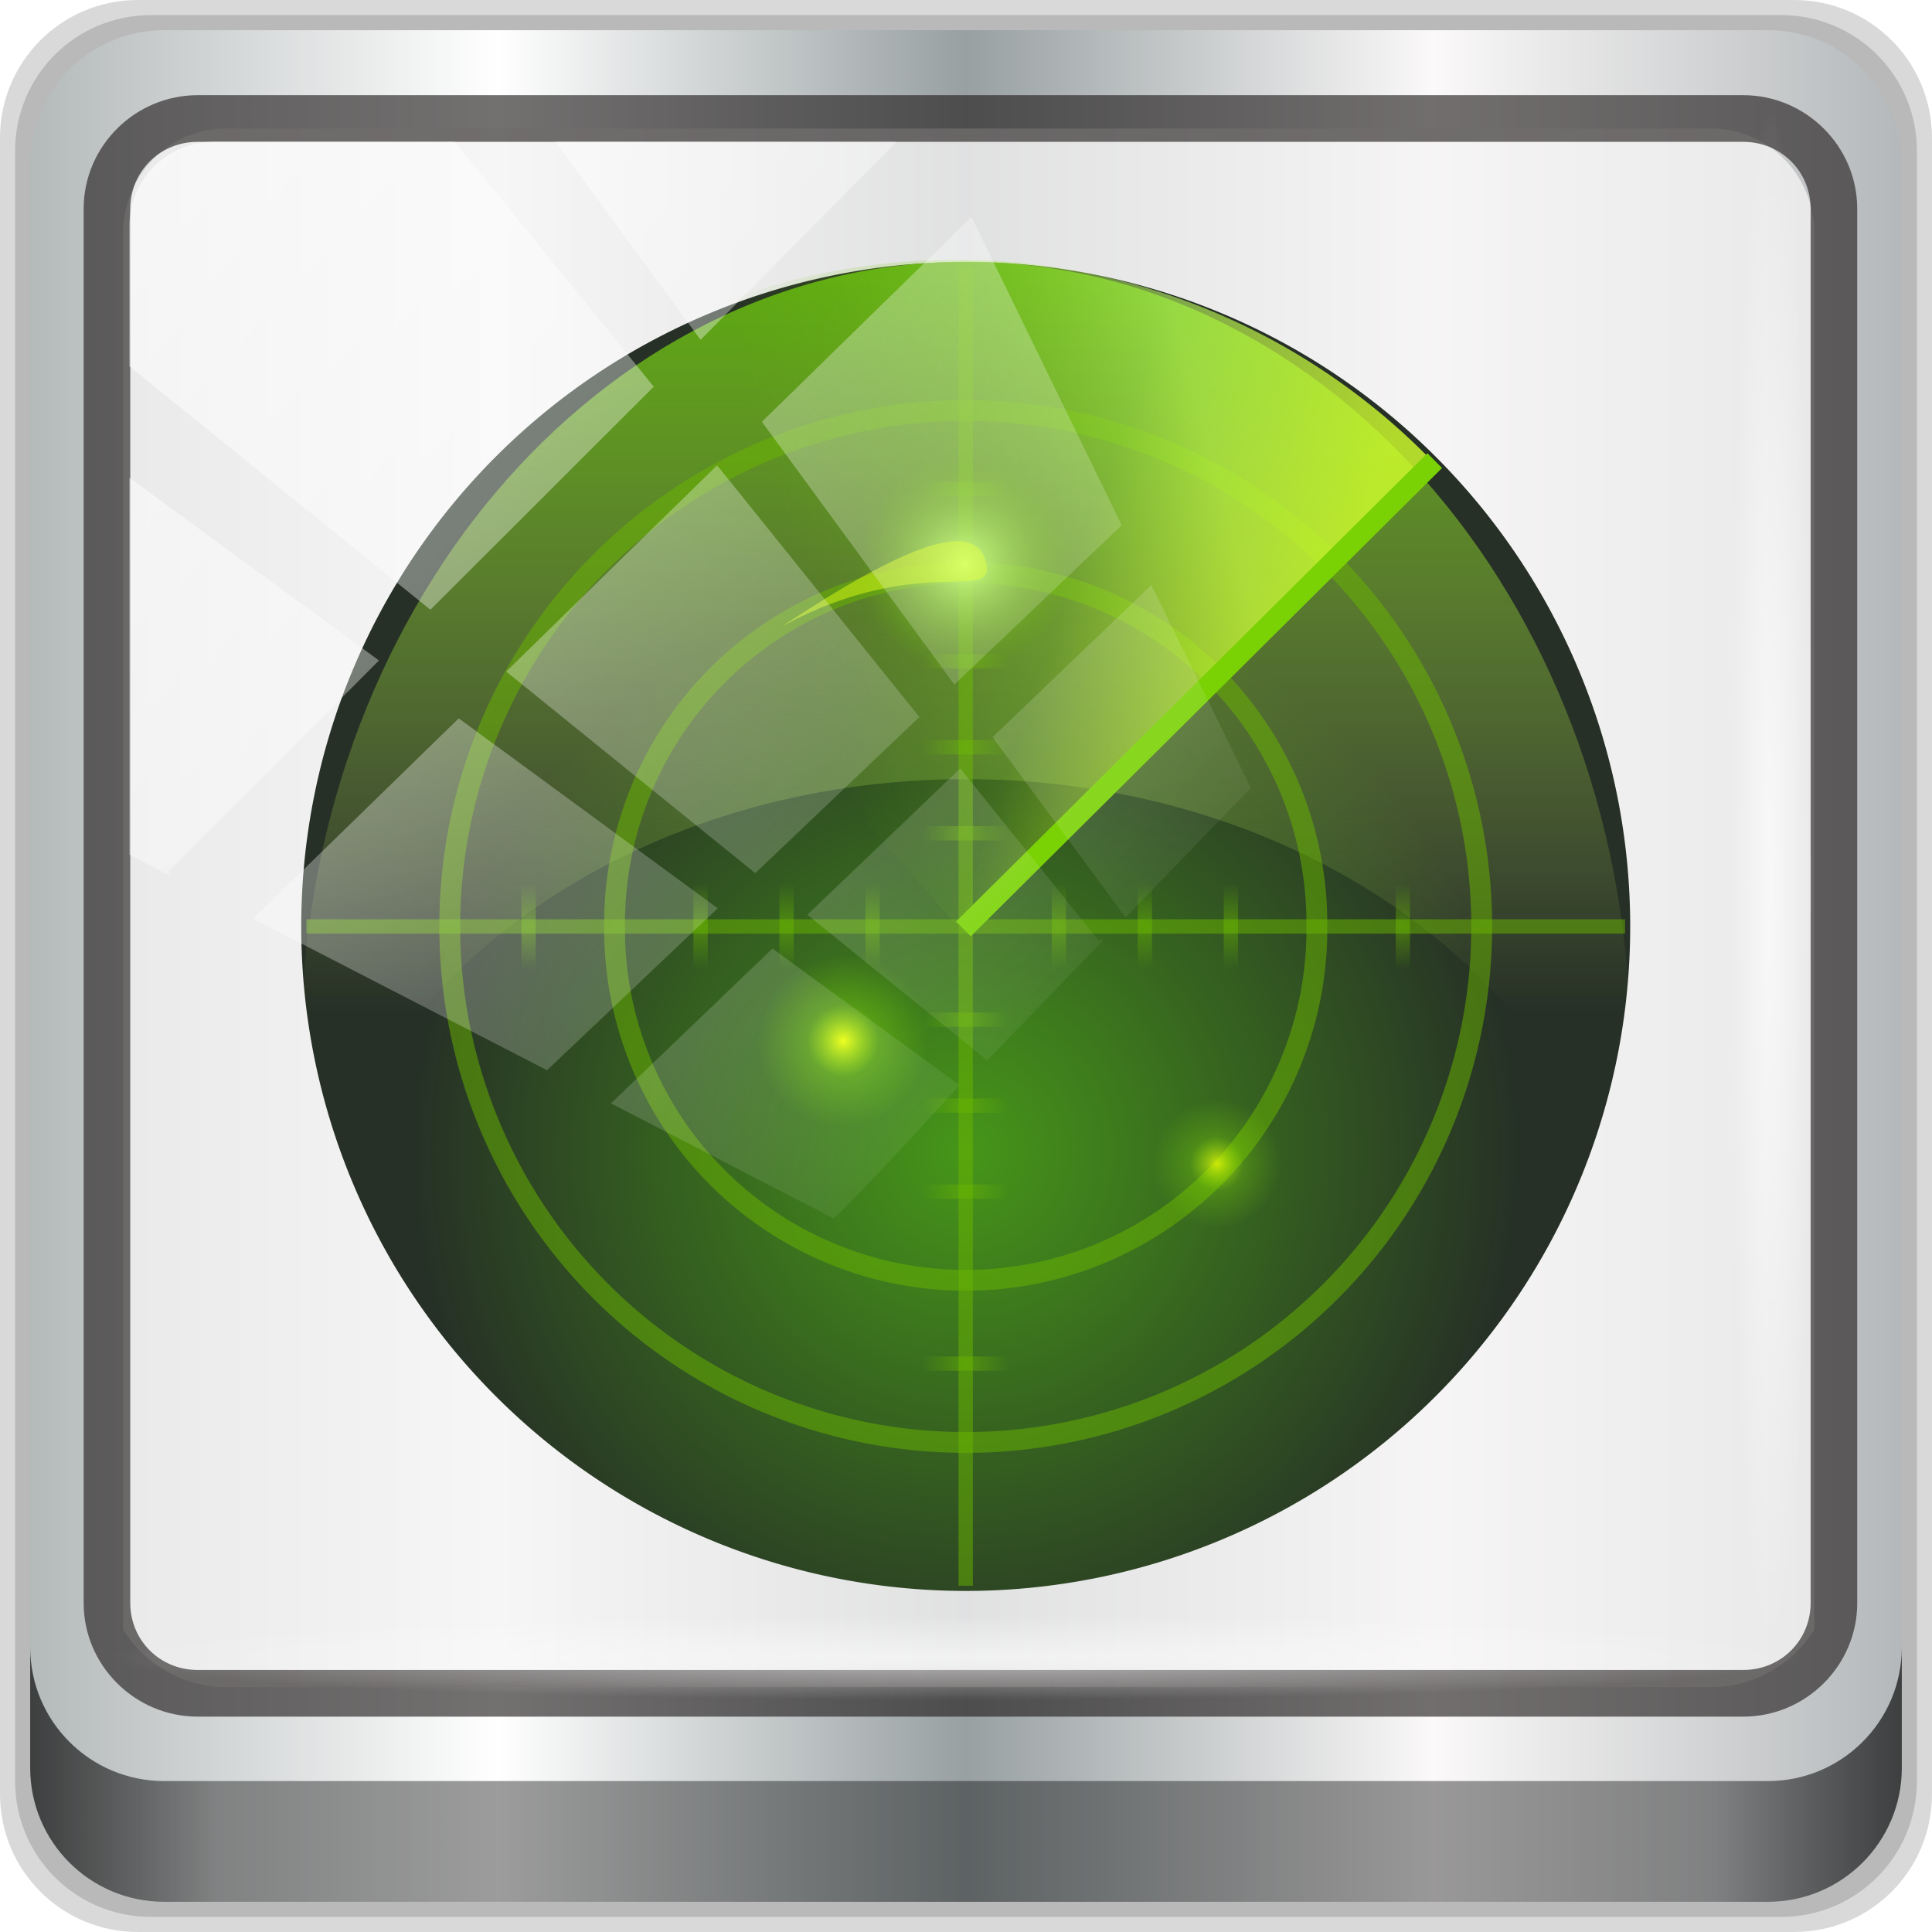 <?xml version="1.0" encoding="UTF-8" standalone="no"?>
<!-- Created with Inkscape (http://www.inkscape.org/) -->

<svg
   xmlns:dc="http://purl.org/dc/elements/1.1/"
   xmlns:cc="http://creativecommons.org/ns#"
   xmlns:rdf="http://www.w3.org/1999/02/22-rdf-syntax-ns#"
   xmlns:svg="http://www.w3.org/2000/svg"
   xmlns="http://www.w3.org/2000/svg"
   xmlns:xlink="http://www.w3.org/1999/xlink"
   xmlns:sodipodi="http://sodipodi.sourceforge.net/DTD/sodipodi-0.dtd"
   xmlns:inkscape="http://www.inkscape.org/namespaces/inkscape"
   width="96"
   height="96"
   viewBox="0 0 96 96"
   version="1.1"
   id="svg1072"
   inkscape:version="0.92.1 r15371"
   sodipodi:docname="pgl.svg">
  <defs
     id="defs1066">
    <linearGradient
       y2="47"
       x2="90"
       y1="47"
       x1="6"
       gradientTransform="matrix(1.107,0,0,1.107,-4.994,-3.621)"
       gradientUnits="userSpaceOnUse"
       id="linearGradient4071"
       xlink:href="#linearGradient6139-0"
       inkscape:collect="always" />
    <linearGradient
       id="linearGradient6139-0">
      <stop
         style="stop-color:#b4b9ba;stop-opacity:1"
         offset="0"
         id="stop6141-2" />
      <stop
         id="stop6151-0"
         offset="0.25"
         style="stop-color:#ffffff;stop-opacity:1;" />
      <stop
         id="stop6147-1"
         offset="0.5"
         style="stop-color:#98a0a2;stop-opacity:1" />
      <stop
         style="stop-color:#fbf9f9;stop-opacity:1;"
         offset="0.75"
         id="stop6149-4" />
      <stop
         style="stop-color:#b4b8ba;stop-opacity:1"
         offset="1"
         id="stop6143-4" />
    </linearGradient>
    <linearGradient
       gradientUnits="userSpaceOnUse"
       y2="88.172"
       x2="94.5"
       y1="88.172"
       x1="1.5"
       id="linearGradient4129"
       xlink:href="#linearGradient3832-0-6-1-1"
       inkscape:collect="always"
       gradientTransform="translate(0.149,0.415)" />
    <linearGradient
       id="linearGradient3832-0-6-1-1">
      <stop
         id="stop3834-6-3-7-1"
         offset="0"
         style="stop-color:#000000;stop-opacity:1;" />
      <stop
         style="stop-color:#000000;stop-opacity:0.588;"
         offset="0.1"
         id="stop3872-2-4" />
      <stop
         id="stop3844-6-2-7-6"
         offset="0.9"
         style="stop-color:#000000;stop-opacity:0.588;" />
      <stop
         id="stop3836-5-0-2-9"
         offset="1"
         style="stop-color:#000000;stop-opacity:1;" />
    </linearGradient>
    <radialGradient
       r="43.199"
       fy="44.893"
       fx="13.948"
       cy="44.893"
       cx="13.948"
       gradientTransform="matrix(0.975,0,0,0.049,34.048,80.582)"
       gradientUnits="userSpaceOnUse"
       id="radialGradient7462"
       xlink:href="#linearGradient3737"
       inkscape:collect="always" />
    <linearGradient
       id="linearGradient3737">
      <stop
         id="stop3739"
         style="stop-color:#ffffff;stop-opacity:1"
         offset="0" />
      <stop
         id="stop3741"
         style="stop-color:#ffffff;stop-opacity:0"
         offset="1" />
    </linearGradient>
    <radialGradient
       r="43.199"
       fy="44.893"
       fx="13.948"
       cy="44.893"
       cx="13.948"
       gradientTransform="matrix(0.888,0,0,0.049,31.96,-90.317)"
       gradientUnits="userSpaceOnUse"
       id="radialGradient7464"
       xlink:href="#linearGradient3737"
       inkscape:collect="always" />
    <linearGradient
       y2="14.514"
       x2="50.528"
       y1="-28.642"
       x1="2.771"
       gradientUnits="userSpaceOnUse"
       id="linearGradient4767"
       xlink:href="#linearGradient3737"
       inkscape:collect="always" />
    <clipPath
       clipPathUnits="userSpaceOnUse"
       id="clipPath4156-4-1">
      <path
         style="opacity:0.6;fill:#ffffff;fill-opacity:1;stroke:none"
         d="m 27.046,-55.695 -14.214,13.321 h 0.061 l 15.653,21.771 10.231,-10.546 C 38.562,-32.302 27.468,-54.819 27.046,-55.695 Z M 9.647,-39.383 -5.241,-25.321 15.988,-7.806 26.372,-18.383 Z m 31.491,12.951 -9.741,9.714 8.945,12.458 7.781,-7.555 z m -49.84,4.379 -13.754,12.982 26.283,13.846 0.061,-0.062 -0.123,-0.062 L 13.599,-5.401 -8.702,-22.053 Z m 38.015,7.401 -9.803,9.775 11.579,9.559 7.628,-7.401 -8.669,-11.009 z m 20.187,5.674 -7.383,7.216 6.188,8.542 5.82,-6.137 z m -32.195,6.322 -9.557,9.498 13.662,7.185 7.934,-7.678 z m 23.312,2.374 -7.107,6.938 8.363,6.907 5.361,-5.674 -0.061,-0.092 -0.092,0.123 -6.464,-8.203 z m -8.73,8.542 -7.505,7.339 10.354,5.458 c 1.397,-1.321 5.675,-6.123 5.851,-6.322 z"
         id="path4158-0-8"
         inkscape:connector-curvature="0" />
    </clipPath>
    <radialGradient
       cx="64.134"
       cy="88.987"
       r="39.753"
       fx="64.134"
       fy="88.987"
       id="radialGradient4133-4"
       xlink:href="#linearGradient3455-8"
       gradientUnits="userSpaceOnUse"
       gradientTransform="matrix(0.673,5.3344581e-8,-5.4480783e-8,0.687,4.84,-4.308)" />
    <linearGradient
       id="linearGradient3455-8">
      <stop
         id="stop3457-0"
         style="stop-color:#469619;stop-opacity:1"
         offset="0" />
      <stop
         id="stop3459-8"
         style="stop-color:#263026;stop-opacity:1"
         offset="1" />
    </linearGradient>
    <linearGradient
       x1="58.102"
       y1="15.531"
       x2="58.102"
       y2="61.944"
       id="linearGradient3665-5"
       xlink:href="#linearGradient3659-8"
       gradientUnits="userSpaceOnUse"
       gradientTransform="matrix(0.688,0,0,0.814,3.961,-0.214)" />
    <linearGradient
       id="linearGradient3659-8">
      <stop
         id="stop3661-5"
         style="stop-color:#6fde00;stop-opacity:0.742"
         offset="0" />
      <stop
         id="stop3663-56"
         style="stop-color:#e3ff77;stop-opacity:0"
         offset="1" />
    </linearGradient>
    <radialGradient
       cx="64"
       cy="59.5"
       r="3"
       fx="64"
       fy="59.5"
       id="radialGradient3573-3"
       xlink:href="#linearGradient3567-4"
       gradientUnits="userSpaceOnUse"
       gradientTransform="matrix(0.688,0,0,0.946,3.961,-14.691)" />
    <linearGradient
       id="linearGradient3567-4">
      <stop
         id="stop3569-4"
         style="stop-color:#6ab700;stop-opacity:1"
         offset="0" />
      <stop
         id="stop3571-5"
         style="stop-color:#6ab700;stop-opacity:0"
         offset="1" />
    </linearGradient>
    <radialGradient
       cx="64"
       cy="59.5"
       r="3"
       fx="64"
       fy="59.5"
       id="radialGradient3577-5"
       xlink:href="#linearGradient3567-4"
       gradientUnits="userSpaceOnUse"
       gradientTransform="matrix(0.688,0,0,0.946,3.961,-18.819)" />
    <radialGradient
       cx="64"
       cy="59.5"
       r="3"
       fx="64"
       fy="59.5"
       id="radialGradient3581-9"
       xlink:href="#linearGradient3567-4"
       gradientUnits="userSpaceOnUse"
       gradientTransform="matrix(0.688,0,0,0.946,3.961,-22.948)" />
    <radialGradient
       cx="64"
       cy="59.5"
       r="3"
       fx="64"
       fy="59.5"
       id="radialGradient3585-3"
       xlink:href="#linearGradient3567-4"
       gradientUnits="userSpaceOnUse"
       gradientTransform="matrix(0.688,0,0,0.946,3.961,-31.205)" />
    <radialGradient
       cx="64"
       cy="59.5"
       r="3"
       fx="64"
       fy="59.5"
       id="radialGradient3589-7"
       xlink:href="#linearGradient3567-4"
       gradientUnits="userSpaceOnUse"
       gradientTransform="matrix(0.688,0,0,0.946,3.961,-5.745)" />
    <radialGradient
       cx="64"
       cy="59.5"
       r="3"
       fx="64"
       fy="59.5"
       id="radialGradient3593-8"
       xlink:href="#linearGradient3567-4"
       gradientUnits="userSpaceOnUse"
       gradientTransform="matrix(0.688,0,0,0.946,3.961,-1.617)" />
    <radialGradient
       cx="64"
       cy="59.5"
       r="3"
       fx="64"
       fy="59.5"
       id="radialGradient3597-9"
       xlink:href="#linearGradient3567-4"
       gradientUnits="userSpaceOnUse"
       gradientTransform="matrix(0.688,0,0,0.946,3.961,2.512)" />
    <radialGradient
       cx="64"
       cy="59.5"
       r="3"
       fx="64"
       fy="59.5"
       id="radialGradient3601-1"
       xlink:href="#linearGradient3567-4"
       gradientUnits="userSpaceOnUse"
       gradientTransform="matrix(0.688,0,0,0.946,3.961,10.769)" />
    <radialGradient
       cx="64"
       cy="59.5"
       r="3"
       fx="64"
       fy="59.5"
       id="radialGradient3634-2"
       xlink:href="#linearGradient3567-4"
       gradientUnits="userSpaceOnUse"
       gradientTransform="matrix(0.688,0,0,0.946,2.011,-108.741)" />
    <radialGradient
       cx="64"
       cy="59.5"
       r="3"
       fx="64"
       fy="59.5"
       id="radialGradient3636-0"
       xlink:href="#linearGradient3567-4"
       gradientUnits="userSpaceOnUse"
       gradientTransform="matrix(0.688,0,0,0.946,2.011,-112.87)" />
    <radialGradient
       cx="64"
       cy="59.5"
       r="3"
       fx="64"
       fy="59.5"
       id="radialGradient3638-9"
       xlink:href="#linearGradient3567-4"
       gradientUnits="userSpaceOnUse"
       gradientTransform="matrix(0.688,0,0,0.946,2.011,-116.998)" />
    <radialGradient
       cx="64"
       cy="59.5"
       r="3"
       fx="64"
       fy="59.5"
       id="radialGradient3640-7"
       xlink:href="#linearGradient3567-4"
       gradientUnits="userSpaceOnUse"
       gradientTransform="matrix(0.688,0,0,0.946,2.011,-125.256)" />
    <radialGradient
       cx="64"
       cy="59.5"
       r="3"
       fx="64"
       fy="59.5"
       id="radialGradient3642-1"
       xlink:href="#linearGradient3567-4"
       gradientUnits="userSpaceOnUse"
       gradientTransform="matrix(0.688,0,0,0.946,2.011,-99.796)" />
    <radialGradient
       cx="64"
       cy="59.5"
       r="3"
       fx="64"
       fy="59.5"
       id="radialGradient3644-5"
       xlink:href="#linearGradient3567-4"
       gradientUnits="userSpaceOnUse"
       gradientTransform="matrix(0.688,0,0,0.946,2.011,-95.667)" />
    <radialGradient
       cx="64"
       cy="59.5"
       r="3"
       fx="64"
       fy="59.5"
       id="radialGradient3646-4"
       xlink:href="#linearGradient3567-4"
       gradientUnits="userSpaceOnUse"
       gradientTransform="matrix(0.688,0,0,0.946,2.011,-91.538)" />
    <radialGradient
       cx="64"
       cy="59.5"
       r="3"
       fx="64"
       fy="59.5"
       id="radialGradient3648-3"
       xlink:href="#linearGradient3567-4"
       gradientUnits="userSpaceOnUse"
       gradientTransform="matrix(0.688,0,0,0.946,2.011,-83.281)" />
    <radialGradient
       cx="76.208"
       cy="81.276"
       r="2.748"
       fx="76.208"
       fy="81.276"
       id="radialGradient3675-5"
       xlink:href="#linearGradient3677-6"
       gradientUnits="userSpaceOnUse"
       gradientTransform="matrix(1.127,0,0,1.127,-25.82,-34.163)" />
    <linearGradient
       id="linearGradient3677-6">
      <stop
         id="stop3679-3"
         style="stop-color:#ecff07;stop-opacity:1"
         offset="0" />
      <stop
         id="stop3687-1"
         style="stop-color:#93f503;stop-opacity:0.289"
         offset="0.419" />
      <stop
         id="stop3681-4"
         style="stop-color:#88eb00;stop-opacity:0"
         offset="1" />
    </linearGradient>
    <radialGradient
       cx="76.208"
       cy="81.276"
       r="2.748"
       fx="76.208"
       fy="81.276"
       id="radialGradient3685-3"
       xlink:href="#linearGradient3677-6"
       gradientUnits="userSpaceOnUse"
       gradientTransform="matrix(1.502,0,0,1.502,-72.344,-70.535)" />
    <linearGradient
       x1="48.103"
       y1="90.907"
       x2="69.852"
       y2="76.775"
       id="linearGradient3699-9"
       xlink:href="#linearGradient3701-0"
       gradientUnits="userSpaceOnUse"
       gradientTransform="matrix(-0.761,-0.255,0.255,-0.761,77.039,119.782)" />
    <linearGradient
       id="linearGradient3701-0">
      <stop
         id="stop3703-1"
         style="stop-color:#c0ff67;stop-opacity:1"
         offset="0" />
      <stop
         id="stop3705-7"
         style="stop-color:#68b300;stop-opacity:0"
         offset="1" />
    </linearGradient>
    <radialGradient
       cx="76.208"
       cy="81.276"
       r="2.748"
       fx="76.208"
       fy="81.276"
       id="radialGradient3709-7"
       xlink:href="#linearGradient3701-0"
       gradientUnits="userSpaceOnUse"
       gradientTransform="matrix(1.877,0,0,1.877,-95.08,-123.907)" />
    <filter
       style="color-interpolation-filters:sRGB"
       x="-0.127"
       y="-0.307"
       width="1.255"
       height="1.614"
       id="filter3737-9">
      <feGaussianBlur
         id="feGaussianBlur3739-0"
         stdDeviation="0.756" />
    </filter>
    <linearGradient
       x1="48.639"
       y1="95.349"
       x2="64.134"
       y2="95.403"
       id="linearGradient3735-4"
       xlink:href="#linearGradient3729-3"
       gradientUnits="userSpaceOnUse"
       gradientTransform="matrix(-0.761,-0.255,0.255,-0.761,77.039,119.782)" />
    <linearGradient
       id="linearGradient3729-3">
      <stop
         id="stop3731-7"
         style="stop-color:#d9ff13;stop-opacity:1"
         offset="0" />
      <stop
         id="stop3733-1"
         style="stop-color:#d9ff13;stop-opacity:0"
         offset="1" />
    </linearGradient>
  </defs>
  <sodipodi:namedview
     id="base"
     pagecolor="#ffffff"
     bordercolor="#666666"
     borderopacity="1.0"
     inkscape:pageopacity="0.0"
     inkscape:pageshadow="2"
     inkscape:zoom="4.43868"
     inkscape:cx="31.63991"
     inkscape:cy="44.557005"
     inkscape:document-units="px"
     inkscape:current-layer="g2574"
     showgrid="false"
     inkscape:showpageshadow="false"
     units="px"
     inkscape:lockguides="false"
     inkscape:window-width="1280"
     inkscape:window-height="972"
     inkscape:window-x="0"
     inkscape:window-y="26"
     inkscape:window-maximized="1" />
  <g
     inkscape:label="Livello 1"
     inkscape:groupmode="layer"
     id="layer1"
     transform="translate(0,-1026.52)">
    <g
       transform="translate(-0.149,1026.105)"
       style="display:inline"
       id="g2574">
      <path
         inkscape:connector-curvature="0"
         id="path3288"
         d="M 89.292,0.415 H 7.006 c -3.799,0 -6.857,3.058 -6.857,6.857 V 89.558 c 0,3.799 3.058,6.857 6.857,6.857 H 89.292 c 3.799,0 6.857,-3.058 6.857,-6.857 V 7.272 c 0,-3.799 -3.058,-6.857 -6.857,-6.857 z"
         style="display:inline;opacity:0.15;fill:#000000;fill-opacity:1;fill-rule:nonzero;stroke:none" />
      <path
         style="display:inline;opacity:0.15;fill:#000000;fill-opacity:1;fill-rule:nonzero;stroke:none"
         d="M 88.649,1.165 H 7.649 c -3.739,0 -6.75,3.01 -6.75,6.75 V 88.915 c 0,3.74 3.011,6.75 6.75,6.75 H 88.649 c 3.74,0 6.75,-3.01 6.75,-6.75 V 7.915 c 0,-3.739 -3.01,-6.75 -6.75,-6.75 z"
         id="path4085"
         inkscape:connector-curvature="0" />
      <path
         inkscape:connector-curvature="0"
         id="rect4251-1"
         d="M 88.006,1.915 H 8.292 c -3.68,0 -6.643,2.963 -6.643,6.643 V 88.272 c 0,3.68 2.963,6.643 6.643,6.643 H 88.006 c 3.68,0 6.643,-2.963 6.643,-6.643 V 8.558 c 0,-3.68 -2.963,-6.643 -6.643,-6.643 z"
         style="display:inline;fill:url(#linearGradient4071);fill-opacity:1;fill-rule:nonzero;stroke:none" />
      <path
         sodipodi:nodetypes="sscccsccscccsss"
         inkscape:connector-curvature="0"
         id="path3400-6"
         d="m 11.39,6.802 c -2.856,0 -5.124,2.315 -5.124,5.23 v 21.674 7.323 40.373 c 1.097,1.704 2.969,2.844 5.124,2.844 h 4.099 65.589 4.099 c 2.155,0 4.027,-1.14 5.124,-2.844 V 41.029 33.706 12.033 c 0,-2.916 -2.268,-5.23 -5.124,-5.23 z"
         style="display:inline;opacity:0.779;fill:#f5f3f3;fill-opacity:1;fill-rule:nonzero;stroke:none;stroke-width:1.035" />
      <path
         style="color:#000000;font-style:normal;font-variant:normal;font-weight:normal;font-stretch:normal;font-size:medium;line-height:normal;font-family:Sans;-inkscape-font-specification:Sans;text-indent:0;text-align:start;text-decoration:none;text-decoration-line:none;letter-spacing:normal;word-spacing:normal;text-transform:none;writing-mode:lr-tb;direction:ltr;baseline-shift:baseline;text-anchor:start;display:inline;overflow:visible;visibility:visible;fill:#241f1f;fill-opacity:0.633;stroke:none;stroke-width:2.376;marker:none;enable-background:accumulate"
         d="m 9.974,5.144 c -3.117,0 -5.668,2.54 -5.668,5.646 v 69.278 c 0,3.106 2.551,5.646 5.668,5.646 H 86.766 c 3.117,0 5.668,-2.54 5.668,-5.646 V 10.79 c 0,-3.106 -2.551,-5.646 -5.668,-5.646 z m 0,2.319 H 86.766 c 1.888,0 3.352,1.48 3.352,3.327 v 69.278 c 0,1.846 -1.464,3.327 -3.352,3.327 H 9.974 c -1.888,0 -3.352,-1.48 -3.352,-3.327 V 10.79 c 0,-1.846 1.464,-3.327 3.352,-3.327 z"
         id="path4989"
         inkscape:connector-curvature="0" />
      <path
         id="path4118"
         d="m 1.649,82.259 v 6 c 0,3.68 2.976,6.656 6.656,6.656 H 87.993 c 3.68,0 6.656,-2.976 6.656,-6.656 v -6 c 0,3.68 -2.976,6.656 -6.656,6.656 H 8.305 c -3.68,0 -6.656,-2.976 -6.656,-6.656 z"
         style="display:inline;opacity:0.658;fill:url(#linearGradient4129);fill-opacity:1;fill-rule:nonzero;stroke:none"
         inkscape:connector-curvature="0" />
      <rect
         ry="4.25"
         rx="0"
         y="80.665"
         x="5.524"
         height="4.25"
         width="84.25"
         id="rect4131"
         style="opacity:0.55;fill:url(#radialGradient7462);fill-opacity:1;stroke:none" />
      <rect
         transform="rotate(90)"
         style="opacity:0.669;fill:url(#radialGradient7464);fill-opacity:1;stroke:none"
         id="rect4141"
         width="76.75"
         height="4.25"
         x="5.975"
         y="-90.234"
         rx="0"
         ry="4.25" />
      <g
         transform="matrix(1.035,0,0,1.035,-1.545,-1.212)"
         id="g1695">
        <path
           d="m 79.901,46.05 a 31.901,31.901 0 1 1 -63.802,0 31.901,31.901 0 1 1 63.802,0 z"
           id="path3172"
           style="display:inline;fill:url(#radialGradient4133-4);fill-opacity:1;fill-rule:nonzero;stroke:none;stroke-width:0.802"
           inkscape:connector-curvature="0" />
        <path
           d="m 48,14.139 c -17.609,0 -31.911,16.926 -31.911,37.767 0,2.641 0.251,5.222 0.688,7.711 C 19.79,47.833 32.626,38.978 48,38.978 c 15.374,0 28.21,8.855 31.223,20.639 0.437,-2.489 0.688,-5.07 0.688,-7.711 C 79.911,31.065 65.609,14.139 48,14.139 Z"
           inkscape:connector-curvature="0"
           id="path3650"
           style="display:inline;fill:url(#linearGradient3665-5);fill-opacity:1;fill-rule:nonzero;stroke:none" />
        <path
           d="m 72.772,46.05 a 24.772,24.772 0 1 1 -49.544,0 24.772,24.772 0 1 1 49.544,0 z"
           id="path3476"
           style="display:inline;opacity:0.5;fill:none;stroke:#6ab700;stroke-width:1;stroke-linecap:square;stroke-linejoin:round;stroke-miterlimit:4;stroke-dasharray:none;stroke-dashoffset:0;stroke-opacity:1"
           inkscape:connector-curvature="0" />
        <path
           d="m 64.859,46.05 a 16.859,16.859 0 1 1 -33.717,0 16.859,16.859 0 1 1 33.717,0 z"
           id="path3480"
           style="display:inline;opacity:0.5;fill:none;stroke:#6ab700;stroke-width:1;stroke-linecap:square;stroke-linejoin:round;stroke-miterlimit:4;stroke-dasharray:none;stroke-dashoffset:0;stroke-opacity:1"
           inkscape:connector-curvature="0" />
        <path
           style="opacity:0.5;fill:#6ab700;fill-opacity:1;fill-rule:evenodd;stroke:none;stroke-width:0.688"
           id="path3482"
           inkscape:connector-curvature="0"
           d="m 47.656,14.397 v 63.306 h 0.688 V 14.397 Z" />
        <rect
           style="opacity:0.5;fill:url(#radialGradient3573-3);fill-opacity:1;fill-rule:nonzero;stroke:none;stroke-width:0.688"
           id="rect3486"
           y="41.234"
           x="45.936"
           height="0.688"
           width="4.129" />
        <rect
           style="opacity:0.5;fill:url(#radialGradient3577-5);fill-opacity:1;fill-rule:nonzero;stroke:none;stroke-width:0.688"
           id="rect3575"
           y="37.105"
           x="45.936"
           height="0.688"
           width="4.129" />
        <rect
           style="opacity:0.5;fill:url(#radialGradient3581-9);fill-opacity:1;fill-rule:nonzero;stroke:none;stroke-width:0.688"
           id="rect3579"
           y="32.976"
           x="45.936"
           height="0.688"
           width="4.129" />
        <rect
           style="opacity:0.5;fill:url(#radialGradient3585-3);fill-opacity:1;fill-rule:nonzero;stroke:none;stroke-width:0.688"
           id="rect3583"
           y="24.719"
           x="45.936"
           height="0.688"
           width="4.129" />
        <rect
           style="opacity:0.5;fill:url(#radialGradient3589-7);fill-opacity:1;fill-rule:nonzero;stroke:none;stroke-width:0.688"
           id="rect3587"
           y="50.179"
           x="45.936"
           height="0.688"
           width="4.129" />
        <rect
           style="opacity:0.5;fill:url(#radialGradient3593-8);fill-opacity:1;fill-rule:nonzero;stroke:none;stroke-width:0.688"
           id="rect3591"
           y="54.308"
           x="45.936"
           height="0.688"
           width="4.129" />
        <rect
           style="opacity:0.5;fill:url(#radialGradient3597-9);fill-opacity:1;fill-rule:nonzero;stroke:none;stroke-width:0.688"
           id="rect3595"
           y="58.436"
           x="45.936"
           height="0.688"
           width="4.129" />
        <rect
           style="opacity:0.5;fill:url(#radialGradient3601-1);fill-opacity:1;fill-rule:nonzero;stroke:none;stroke-width:0.688"
           id="rect3599"
           y="66.694"
           x="45.936"
           height="0.688"
           width="4.129" />
        <path
           style="opacity:0.5;fill:#6ab700;fill-opacity:1;fill-rule:evenodd;stroke:none;stroke-width:0.688"
           id="path3616"
           inkscape:connector-curvature="0"
           d="M 79.653,45.706 H 16.347 v 0.688 h 63.306 z" />
        <rect
           transform="rotate(90)"
           style="opacity:0.5;fill:url(#radialGradient3634-2);fill-opacity:1;fill-rule:nonzero;stroke:none;stroke-width:0.688"
           id="rect3618"
           y="-52.817"
           x="43.986"
           height="0.688"
           width="4.129" />
        <rect
           transform="rotate(90)"
           style="opacity:0.5;fill:url(#radialGradient3636-0);fill-opacity:1;fill-rule:nonzero;stroke:none;stroke-width:0.688"
           id="rect3620"
           y="-56.945"
           x="43.986"
           height="0.688"
           width="4.129" />
        <rect
           transform="rotate(90)"
           style="opacity:0.5;fill:url(#radialGradient3638-9);fill-opacity:1;fill-rule:nonzero;stroke:none;stroke-width:0.688"
           id="rect3622"
           y="-61.074"
           x="43.986"
           height="0.688"
           width="4.129" />
        <rect
           transform="rotate(90)"
           style="opacity:0.5;fill:url(#radialGradient3640-7);fill-opacity:1;fill-rule:nonzero;stroke:none;stroke-width:0.688"
           id="rect3624"
           y="-69.331"
           x="43.986"
           height="0.688"
           width="4.129" />
        <rect
           transform="rotate(90)"
           style="opacity:0.5;fill:url(#radialGradient3642-1);fill-opacity:1;fill-rule:nonzero;stroke:none;stroke-width:0.688"
           id="rect3626"
           y="-43.871"
           x="43.986"
           height="0.688"
           width="4.129" />
        <rect
           transform="rotate(90)"
           style="opacity:0.5;fill:url(#radialGradient3644-5);fill-opacity:1;fill-rule:nonzero;stroke:none;stroke-width:0.688"
           id="rect3628"
           y="-39.743"
           x="43.986"
           height="0.688"
           width="4.129" />
        <rect
           transform="rotate(90)"
           style="opacity:0.5;fill:url(#radialGradient3646-4);fill-opacity:1;fill-rule:nonzero;stroke:none;stroke-width:0.688"
           id="rect3630"
           y="-35.614"
           x="43.986"
           height="0.688"
           width="4.129" />
        <rect
           transform="rotate(90)"
           style="opacity:0.5;fill:url(#radialGradient3648-3);fill-opacity:1;fill-rule:nonzero;stroke:none;stroke-width:0.688"
           id="rect3632"
           y="-27.357"
           x="43.986"
           height="0.688"
           width="4.129" />
        <path
           d="m 63.134,57.404 a 3.096,3.096 0 1 1 -6.193,0 3.096,3.096 0 1 1 6.193,0 z"
           id="path3667"
           style="display:inline;opacity:0.8;fill:url(#radialGradient3675-5);fill-opacity:1;fill-rule:nonzero;stroke:none;stroke-width:1.127"
           inkscape:connector-curvature="0" />
        <path
           d="m 46.261,51.555 a 4.129,4.129 0 1 1 -8.257,0 4.129,4.129 0 1 1 8.257,0 z"
           id="path3683"
           style="display:inline;fill:url(#radialGradient3685-3);fill-opacity:1;fill-rule:nonzero;stroke:none;stroke-width:1.502"
           inkscape:connector-curvature="0" />
        <path
           d="m 26.405,22.04 a 31.901,31.901 0 0 1 44.184,1.872 L 47.523,45.95 Z"
           id="path3691"
           style="display:inline;opacity:0.568;fill:url(#linearGradient3699-9);fill-opacity:1;fill-rule:nonzero;stroke:none;stroke-width:0.802"
           inkscape:connector-curvature="0" />
        <path
           d="m 53.16,28.688 a 5.16,5.16 0 1 1 -10.32,0 5.16,5.16 0 1 1 10.32,0 z"
           id="path3707"
           style="display:inline;fill:url(#radialGradient3709-7);fill-opacity:1;fill-rule:nonzero;stroke:none;stroke-width:1.877"
           inkscape:connector-curvature="0" />
        <path
           d="m 13.762,37.555 c 9.344,-5.042 14.667,-1.696 14.23,-4.238 -0.601,-3.503 -5.936,-1.245 -14.23,4.238 z"
           inkscape:connector-curvature="0"
           transform="matrix(0.688,0,0,0.688,29.745,5.784)"
           id="path3711"
           style="display:inline;opacity:0.707;fill:#d9ff13;fill-opacity:1;fill-rule:evenodd;stroke:none;filter:url(#filter3737-9)" />
        <path
           d="m 57.671,15.705 a 31.901,31.901 0 0 1 12.918,8.206 L 47.523,45.95 Z"
           id="path3727"
           style="display:inline;opacity:0.568;fill:url(#linearGradient3735-4);fill-opacity:1;fill-rule:nonzero;stroke:none;stroke-width:0.802"
           inkscape:connector-curvature="0" />
        <path
           d="M 47.89,46.168 70.516,23.685"
           inkscape:connector-curvature="0"
           id="path3689"
           style="display:inline;fill:none;stroke:#7ad205;stroke-width:1px;stroke-linecap:butt;stroke-linejoin:miter;stroke-opacity:1" />
      </g>
      <rect
         clip-path="url(#clipPath4156-4-1)"
         ry="3.957"
         rx="3.957"
         y="-30"
         x="2"
         height="69.024"
         width="75.966"
         id="rect4146"
         style="opacity:0.579;fill:url(#linearGradient4767);fill-opacity:1;stroke:none"
         transform="matrix(1.069,0,0,1.048,4.444,38.894)" />
    </g>
  </g>
</svg>
